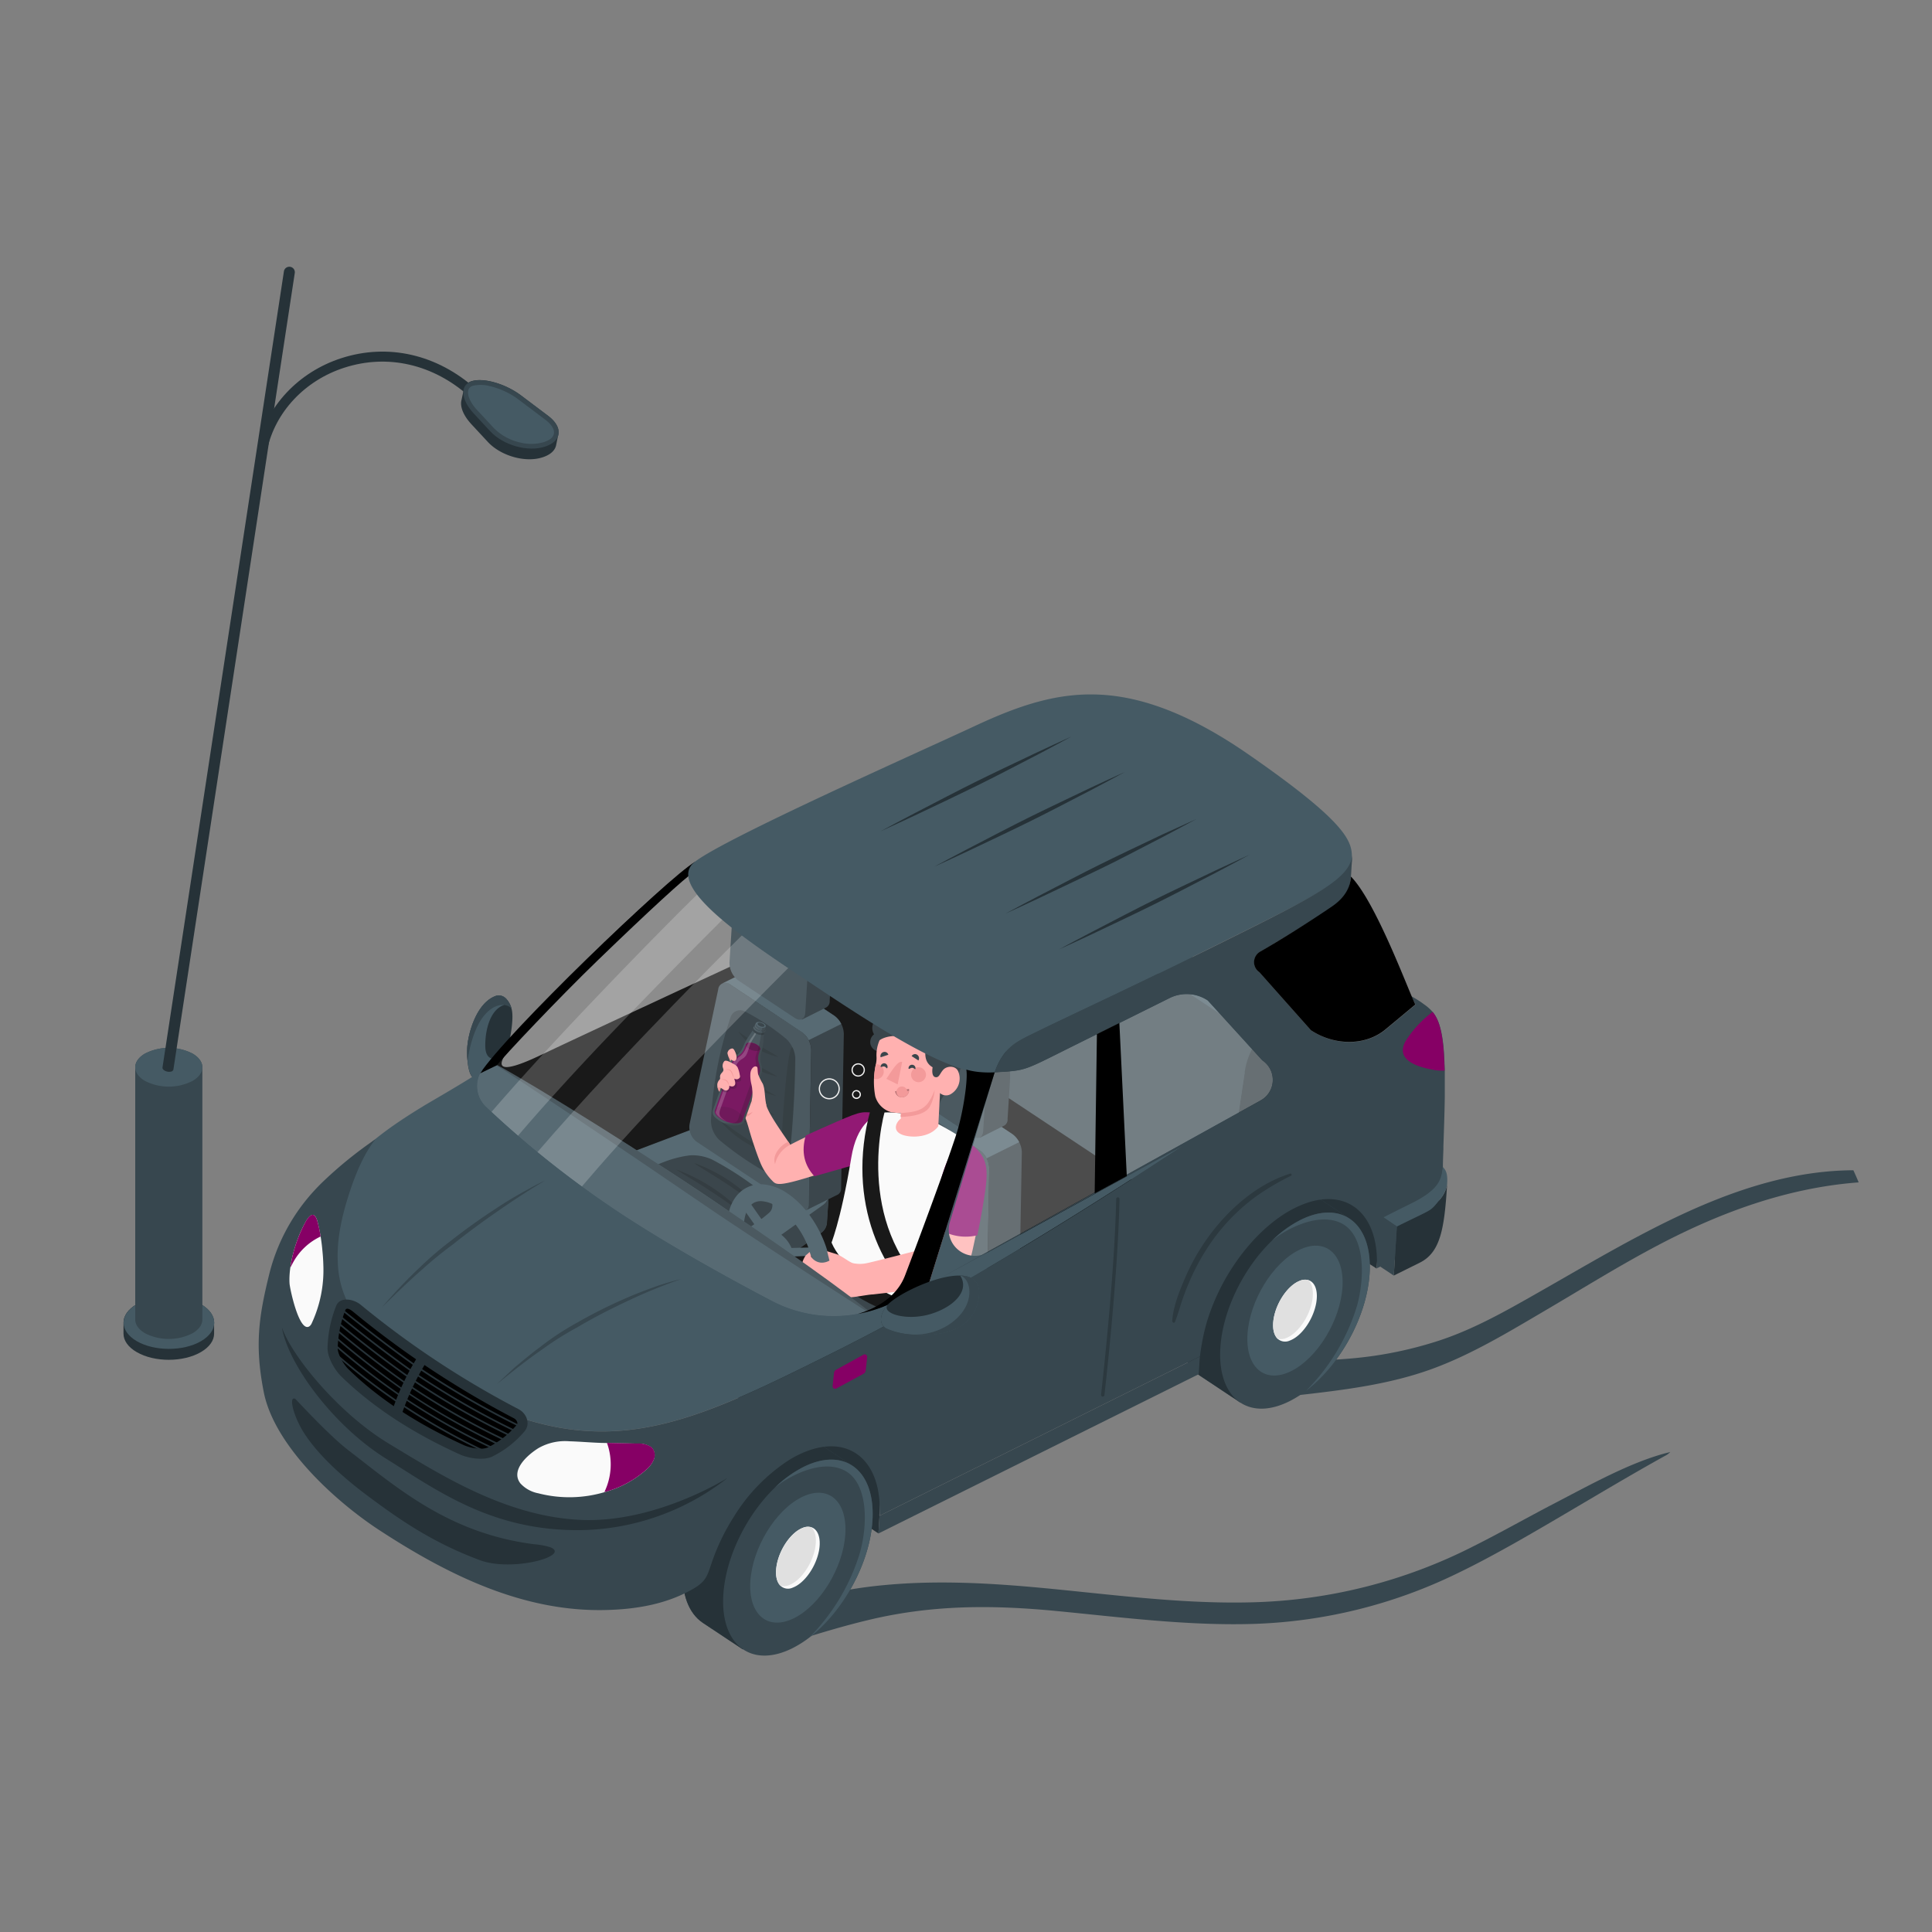 <svg xmlns="http://www.w3.org/2000/svg" viewBox="0 0 500 500"><rect x="0" y="0" width="500" height="500" fill="#808080" stroke="none"/><g id="freepik--Lines--inject-8"><g id="freepik--lines--inject-8"><path d="M431,376.1c-9.35,2.51-19.35,8.1-29.15,13.2-6.28,3.27-13.95,7.58-20.29,10.75a133.37,133.37,0,0,1-57.62,14.63c-19.17.5-38.23-2.32-57.28-4-12.63-1.1-25.37-1.66-38-.44a115.55,115.55,0,0,0-18.92,3.36c-5.21,1.39-9.81,1.47-14.48,4.8a19.3,19.3,0,0,0,6.39,6,4.83,4.83,0,0,0,1.65.67,5.53,5.53,0,0,0,2.4-.38c6.33-2,12.7-3.92,19.16-5.46,16.4-3.93,32-3.9,48.66-2.29,16.87,1.63,33.78,3.83,50.77,3.33a129.5,129.5,0,0,0,52.87-13.09c4.94-2.37,9.78-5,14.55-7.67,13.13-7.42,25.93-15.37,39.13-22.7a4.53,4.53,0,0,0,1.43-1.05C431.83,375.91,431.41,376,431,376.1Z" style="fill:#37474f"></path><path d="M316.26,355.33c1.71,1.22,3.51,2.32,5.31,3.41a21.44,21.44,0,0,0,4.1,2.1c3,1,6.29.69,9.45.33,12-1.36,24.2-2.75,35.62-6.94,10-3.67,19.35-9.3,28.51-14.69C408.7,334,418,328.19,427.7,323c16.81-9,34.5-15.59,53.32-17-.43-1.05-.89-2.1-1.37-3.14-19.67.09-38.24,7.87-55.36,16.92-8.77,4.63-17.31,9.68-25.93,14.58s-17.33,9.92-27,12.93a101.33,101.33,0,0,1-15.58,3.57c-13.6,2-27.35,1-41,1.4a1.18,1.18,0,0,0-.8.23c-.45.44.06,1.18.55,1.58S315.69,354.93,316.26,355.33Z" style="fill:#37474f"></path></g></g><g id="freepik--Streetlight--inject-8"><g id="freepik--street-light--inject-8"><path d="M52,337.53c-4.58-2.64-12-2.64-16.58,0-2.29,1.32-3.43,3.06-3.43,4.79s1.14,3.46,3.43,4.79c4.58,2.64,12,2.64,16.58,0,2.29-1.33,3.44-3.06,3.44-4.79S54.26,338.85,52,337.53Z" style="fill:#455a64"></path><path d="M55.41,342.32c0-1.73-1.15-3.47-3.44-4.79-4.58-2.64-12-2.64-16.58,0-2.29,1.32-3.43,3.06-3.43,4.79v2.83c0,1.73,1.14,3.46,3.43,4.78,4.58,2.65,12,2.65,16.58,0,2.29-1.32,3.44-3.05,3.44-4.78Z" style="fill:#263238"></path><path d="M52,337.53c-4.58-2.64-12-2.64-16.58,0-2.29,1.32-3.43,3.06-3.43,4.79s1.14,3.46,3.43,4.79c4.58,2.64,12,2.64,16.58,0,2.29-1.33,3.44-3.06,3.44-4.79S54.26,338.85,52,337.53Z" style="fill:#455a64"></path><path d="M35,276.21c0-1.29.85-2.57,2.54-3.55a13.56,13.56,0,0,1,12.28,0c1.7,1,2.55,2.26,2.55,3.55v65.3c0,1.28-.85,2.56-2.55,3.54a13.56,13.56,0,0,1-12.28,0c-1.69-1-2.54-2.26-2.54-3.54Z" style="fill:#37474f"></path><path d="M49.82,272.66a13.56,13.56,0,0,0-12.28,0c-1.69,1-2.54,2.26-2.54,3.55s.85,2.56,2.54,3.54a13.56,13.56,0,0,0,12.28,0c1.7-1,2.55-2.26,2.55-3.54S51.52,273.64,49.82,272.66Z" style="fill:#455a64"></path><path d="M76.27,70.76,44.87,276.82a.75.75,0,0,1-.53.49,2.25,2.25,0,0,1-2-.43.71.71,0,0,1-.28-.67L73.49,70.15a1.42,1.42,0,0,1,2.78.61Z" style="fill:#263238"></path><path d="M69.14,116.35l-2.52-.55c2.32-10.67,10.64-19.52,21.7-23.1,12.12-3.92,24.83-1,34.87,8l-1.71,1.92c-9.35-8.37-21.15-11.09-32.37-7.46C78.92,98.45,71.27,106.57,69.14,116.35Z" style="fill:#263238"></path><path d="M122,109.79l4.24,4.57c3.38,3.64,9.71,5.44,14.15,4,2.05-.65,3.23-1.77,3.52-3.08.1-.48.47-2.34.57-2.8.33-1.51-.52-3.26-2.64-4.85l-7.09-5.34c-4-3-9.66-4.62-12.72-3.64a2.81,2.81,0,0,0-2,2.12c-.11.48-.49,2.33-.6,2.78C119,105.22,119.9,107.52,122,109.79Z" style="fill:#263238"></path><path d="M122.05,98.67c-3.07,1-2.81,4.72.57,8.36l4.24,4.57c3.38,3.64,9.71,5.44,14.15,4s4.82-5,.85-8l-7.09-5.34C130.81,99.32,125.11,97.69,122.05,98.67Z" style="fill:#37474f"></path><path d="M121.19,101a1.68,1.68,0,0,1,1.22-1.17,9,9,0,0,1,4.27.08,20.14,20.14,0,0,1,7.36,3.37l7.08,5.34c1.61,1.21,2.42,2.51,2.23,3.58s-1.12,1.74-2.71,2.25a11.58,11.58,0,0,1-5.85.11,13.85,13.85,0,0,1-7-3.79l-4.24-4.57C121.77,104.32,120.86,102.28,121.19,101Z" style="fill:#455a64"></path></g></g><g id="freepik--Character--inject-8"><g id="freepik--Vehicle--inject-8"><path d="M138.67,264.2c-6.63,6.18-16.61,17.37,1.16,8.91S246.06,223.7,246.06,223.7l-3,48.34L153.94,320.4s-15-17.2-22.45-26.14a22.14,22.14,0,0,1-4.29-19.34Z"></path><path d="M131.77,269.46h0l-1,3.18c-2,3.23-6.2,7.2-7.59,6.76s-1.9-2.27-2.16-4.57v0a24,24,0,0,1-.12-3.31c.1-3.59,2.21-11.83,7.31-13.74a2.57,2.57,0,0,1,2.91.85,5.82,5.82,0,0,1,1.28,2.46C133.1,263.62,131.89,269.34,131.77,269.46Z" style="fill:#263238"></path><path d="M130.79,272.64c-2,3.23-6.2,7.2-7.59,6.76s-1.9-2.27-2.16-4.57v0a24,24,0,0,1-.12-3.31c.1-3.59,2.21-11.83,7.31-13.74a2.57,2.57,0,0,1,2.91.85l-.78,1.49c-3.56,1.27-4.83,6.57-4.77,10.66S128.67,274.62,130.79,272.64Z" style="fill:#455a64"></path><path d="M132.41,261.06c-1.17-1.41-4.28-1.67-7.12,1.77s-4.09,9.57-4.25,12a22.6,22.6,0,0,1-.13-3.32c.1-3.58,2.21-11.82,7.31-13.73C130.36,257,131.93,259.18,132.41,261.06Z" style="fill:#37474f"></path><path d="M332.24,263.44l-76.67-50.89h0a18.53,18.53,0,0,0-10.12,14.17l-3.7,24.48,76.67,50.89,11.77-5.85Z" style="fill:#37474f"></path><path d="M331.65,272.86,248.8,218.3a18.61,18.61,0,0,1,6.77-5.75l76.67,50.89Z" style="fill:#455a64"></path><path d="M330.19,296.24l2.05-32.8h0a18.53,18.53,0,0,0-10.13,14.16l-3.69,24.49Z" style="fill:#263238"></path><polygon points="322.12 277.6 318.43 302.09 298.89 311.8 238.64 271.82 245.45 226.72 322.12 277.6" style="fill:#37474f"></polygon><polygon points="240.8 270.75 156.64 312.58 216.88 352.56 301.05 310.73 240.8 270.75"></polygon><g id="freepik--codriver-seat--inject-8"><path d="M260.51,340l-9.65-.79-14.17-9.34a11.05,11.05,0,0,0-8.88-1l-18.32,6.92-12.2-1-.44,7.13h0a2.88,2.88,0,0,0,1.58,2.41l30.84,20.46a7.83,7.83,0,0,0,8.26-.14l20.88-14.89a3.56,3.56,0,0,0,1.63-2.64h0Z" style="fill:#37474f"></path><path d="M198.88,337.22l30.84,20.47a7.83,7.83,0,0,0,8.26-.14l20.87-14.89c2.26-1.61,2.21-4.15-.1-5.67l-21.62-14.24a11,11,0,0,0-8.88-1l-28.86,10.91C196.8,333.66,196.57,335.69,198.88,337.22Z" style="fill:#455a64"></path><path d="M260.51,340l-.44,7.12s0,0,0,0a3.53,3.53,0,0,1-1.64,2.65l-20.87,14.88a7.27,7.27,0,0,1-4,1.24l.45-7.13a7.24,7.24,0,0,0,4-1.24l20.88-14.89A3.59,3.59,0,0,0,260.51,340Z" style="fill:#263238"></path><path d="M263.73,338.1a1.8,1.8,0,0,1-.79,1.65L254.5,344h0a1.72,1.72,0,0,0,.81-1.65l.71-39.92a6.12,6.12,0,0,0-2.45-4.67l-18.51-12.28a2,2,0,0,0-2-.29h0l8.38-4.16h0a2.06,2.06,0,0,1,2.06.26L262,293.51a6.09,6.09,0,0,1,2.45,4.67Z" style="fill:#263238"></path><path d="M235.06,285.42l18.51,12.28a6.1,6.1,0,0,1,2.45,4.67l-.72,39.92c0,1.66-1.17,2.26-2.56,1.35L226.4,326.15a4.75,4.75,0,0,1-1.88-4.6l7.41-34.85A1.9,1.9,0,0,1,235.06,285.42Z" style="fill:#37474f"></path><path d="M263.76,295.58l-8.42,4.19a5.66,5.66,0,0,0-1.77-2.07l-18.51-12.28a2,2,0,0,0-2-.29h0l8.38-4.16h0a2.06,2.06,0,0,1,2.06.26L262,293.51A5.83,5.83,0,0,1,263.76,295.58Z" style="fill:#455a64"></path><path d="M260.76,289.58c.15-2.37.37-5.93.62-9.91.45-7.13-3.58-15.82-9-19.41-2.48-1.65-4.82-1.92-6.67-1.06v0l-6.42,3.22,2.42,5.43-.54,8.74a5.73,5.73,0,0,0,2.32,4.67l6,4,4.1,9.2,6.35-3.18h0A1.8,1.8,0,0,0,260.76,289.58Z" style="fill:#263238"></path><path d="M251.51,274.37l8.25-4.1c-1.6-4.18-4.25-7.94-7.37-10-2.48-1.65-4.82-1.92-6.67-1.06v0l-6.42,3.22,2.42,5.43-.1,1.72Z" style="fill:#455a64"></path><path d="M254.44,292.75c.15-2.37.37-5.93.62-9.91.45-7.13-3.58-15.82-9-19.41s-10.16-.72-10.6,6.41l-.62,9.9a5.73,5.73,0,0,0,2.32,4.67l14.58,9.68C253.13,295,254.34,294.41,254.44,292.75Z" style="fill:#37474f"></path><path d="M235.12,293.89a98.42,98.42,0,0,0-5.05,26.73,7,7,0,0,0,2.15,5A77,77,0,0,0,247,335.38a2,2,0,0,0,3-1.67,275.4,275.4,0,0,0,1.92-29.21,7.43,7.43,0,0,0-2.32-5,59.63,59.63,0,0,0-10.76-7.15A2.6,2.6,0,0,0,235.12,293.89Z" style="fill:#263238"></path><path d="M249.73,334.62a2.55,2.55,0,0,0,.26-.91,275.4,275.4,0,0,0,1.92-29.21,6.85,6.85,0,0,0-.68-2.7c-1-1.58-2.13,11.15-2.61,18.92s-.86,15.46.47,14.64l.15-.11A4.5,4.5,0,0,0,249.73,334.62Z" style="opacity:0.15"></path><g style="opacity:0.15"><path d="M231.89,320.08s.23.15.6.43.91.67,1.54,1.15c1.27.95,3,2.17,4.73,3.32s3.55,2.24,4.92,3c.68.39,1.25.75,1.66,1l.63.37-.71-.19c-.45-.15-1.09-.34-1.83-.64a24.48,24.48,0,0,1-2.5-1.12c-.44-.25-.91-.47-1.36-.75s-.91-.55-1.36-.84c-.89-.6-1.76-1.23-2.53-1.87a25.7,25.7,0,0,1-2-1.86c-.57-.56-1-1.09-1.31-1.44Z"></path><path d="M232.21,315.05s.22.15.59.43.91.67,1.55,1.15c1.27.94,3,2.17,4.72,3.32s3.55,2.24,4.92,3c.69.4,1.25.75,1.66,1l.63.38s-.26-.06-.71-.2-1.09-.33-1.83-.63a24.48,24.48,0,0,1-2.5-1.13c-.44-.24-.91-.46-1.36-.74l-1.36-.84a29.66,29.66,0,0,1-2.53-1.88,25.57,25.57,0,0,1-2-1.85c-.57-.57-1-1.09-1.3-1.44S232.21,315.05,232.21,315.05Z"></path><path d="M233.51,311s.21.14.55.4.85.61,1.43,1c1.18.87,2.75,2,4.39,3s3.32,2,4.6,2.68L246,319c.37.21.58.35.58.35s-.25-.05-.66-.17-1-.29-1.7-.54a25.11,25.11,0,0,1-2.34-1c-.41-.21-.85-.4-1.27-.65s-.86-.48-1.28-.74-.83-.54-1.23-.82-.77-.59-1.14-.87a21.78,21.78,0,0,1-1.87-1.72c-.51-.52-.91-1-1.18-1.33S233.51,311,233.51,311Z"></path><path d="M234.22,306.28s.2.13.54.38.82.59,1.38,1c1.14.83,2.66,1.9,4.25,2.86s3.23,1.85,4.47,2.54l1.49.86.56.34-.64-.16c-.39-.12-1-.27-1.65-.51s-1.45-.53-2.26-.9c-.41-.2-.83-.38-1.25-.61s-.83-.46-1.24-.7-.81-.52-1.2-.79-.75-.57-1.1-.84a18.88,18.88,0,0,1-1.8-1.66c-.51-.51-.88-1-1.15-1.3S234.22,306.28,234.22,306.28Z"></path><path d="M235.22,301.85l.51.35,1.3.95a47.38,47.38,0,0,0,4,2.65c1.5.88,3.08,1.67,4.25,2.31s1.93,1.13,1.93,1.13a21.53,21.53,0,0,1-2.16-.6,23.35,23.35,0,0,1-4.52-2c-.39-.23-.77-.47-1.14-.73s-.71-.52-1.05-.78a16.57,16.57,0,0,1-1.69-1.57A14.11,14.11,0,0,1,235.22,301.85Z"></path><path d="M237.15,297.64s.67.44,1.6,1.11,2.19,1.54,3.49,2.31,2.64,1.53,3.64,2.12,1.66,1,1.66,1a14.13,14.13,0,0,1-1.9-.5,20.12,20.12,0,0,1-3.92-1.78c-.33-.21-.67-.42-1-.65a10.85,10.85,0,0,1-.91-.69,14.18,14.18,0,0,1-1.46-1.4A11.84,11.84,0,0,1,237.15,297.64Z"></path></g><path d="M224.66,329.59c-5.1.59-10.25,2.85-15.43,6.26a2.22,2.22,0,0,0-.22,3.7,99,99,0,0,0,18.57,12.26A7.13,7.13,0,0,0,233,352a47.64,47.64,0,0,0,12-7.5,2.57,2.57,0,0,0-.12-4,81,81,0,0,0-14.56-9.8A12.07,12.07,0,0,0,224.66,329.59Z" style="fill:#263238"></path><g style="opacity:0.2"><path d="M211.81,337.87l.84.31c.53.21,1.29.49,2.18.9a47.1,47.1,0,0,1,6.28,3.43,43.89,43.89,0,0,1,5.66,4.39,32.11,32.11,0,0,1,2.28,2.32l-2.64-1.88c-1.58-1.12-3.69-2.59-5.85-4s-4.34-2.75-6-3.76l-2-1.24C212.08,338.06,211.81,337.87,211.81,337.87Z"></path><path d="M216.79,335.41s.31.1.84.3,1.29.5,2.18.9a46.15,46.15,0,0,1,6.28,3.44,43,43,0,0,1,5.66,4.38,32.11,32.11,0,0,1,2.28,2.32l-2.64-1.87c-1.58-1.13-3.69-2.6-5.85-4s-4.34-2.76-6-3.77l-2-1.23Z"></path><path d="M221.07,333.32s.31.1.84.3,1.29.5,2.18.9a46.75,46.75,0,0,1,6.28,3.44,43.89,43.89,0,0,1,5.66,4.38,32.11,32.11,0,0,1,2.28,2.32l-2.64-1.87c-1.58-1.13-3.69-2.59-5.85-4s-4.34-2.76-6-3.77c-.82-.51-1.51-.94-2-1.23Z"></path><path d="M225.69,331.67s.29.09.78.27,1.19.45,2,.82a42,42,0,0,1,5.77,3.14,39,39,0,0,1,5.19,4c1.3,1.24,2.07,2.15,2.07,2.15s-.25-.16-.67-.46l-1.77-1.24c-1.45-1-3.39-2.36-5.37-3.64s-4-2.54-5.49-3.48l-1.83-1.14Z"></path></g></g><g id="freepik--codriver-seat--inject-8"><path d="M214.46,309.38l-9.65-.79-14.17-9.34a11,11,0,0,0-8.88-1l-18.32,6.92-12.19-1-.45,7.13h0a2.85,2.85,0,0,0,1.58,2.41l30.84,20.46a7.83,7.83,0,0,0,8.26-.14l20.87-14.89a3.53,3.53,0,0,0,1.63-2.64h0Z" style="fill:#37474f"></path><path d="M152.83,306.59l30.84,20.47a7.83,7.83,0,0,0,8.26-.14L212.81,312c2.25-1.61,2.2-4.15-.11-5.67l-21.61-14.24a11.09,11.09,0,0,0-8.88-1l-28.86,10.92C150.76,303,150.53,305.06,152.83,306.59Z" style="fill:#455a64"></path><path d="M214.47,309.39l-.45,7.12h0a3.54,3.54,0,0,1-1.63,2.65l-20.87,14.88a7.3,7.3,0,0,1-4,1.24l.44-7.13a7.27,7.27,0,0,0,4-1.24L212.8,312A3.57,3.57,0,0,0,214.47,309.39Z" style="fill:#263238"></path><path d="M217.68,307.47a1.79,1.79,0,0,1-.78,1.65l-8.45,4.19h0a1.69,1.69,0,0,0,.8-1.64l.71-39.92a6.07,6.07,0,0,0-2.45-4.67L189,254.79a2.07,2.07,0,0,0-2-.29h0l8.37-4.16h0a2.08,2.08,0,0,1,2.07.26l18.49,12.28a6.06,6.06,0,0,1,2.45,4.67Z" style="fill:#263238"></path><path d="M189,254.79l18.5,12.28a6.07,6.07,0,0,1,2.45,4.67l-.71,39.92c0,1.66-1.18,2.26-2.56,1.34l-26.34-17.48a4.73,4.73,0,0,1-1.88-4.6l7.41-34.85A1.9,1.9,0,0,1,189,254.79Z" style="fill:#37474f"></path><path d="M217.71,265l-8.42,4.19a5.57,5.57,0,0,0-1.77-2.07L189,254.79a2.07,2.07,0,0,0-2-.29h0l8.37-4.16h0a2.08,2.08,0,0,1,2.07.26l18.49,12.28A5.65,5.65,0,0,1,217.71,265Z" style="fill:#455a64"></path><path d="M214.72,259c.15-2.37.37-5.93.62-9.91.44-7.13-3.58-15.82-9-19.41-2.49-1.65-4.83-1.92-6.68-1.06v0l-6.42,3.22,2.42,5.43-.55,8.74a5.79,5.79,0,0,0,2.32,4.67l6,4,4.09,9.2,6.35-3.18h0A1.82,1.82,0,0,0,214.72,259Z" style="fill:#263238"></path><path d="M205.46,243.74l8.26-4.1c-1.61-4.18-4.26-7.94-7.37-10-2.49-1.65-4.83-1.92-6.68-1.06v0l-6.42,3.22,2.42,5.43-.11,1.72Z" style="fill:#455a64"></path><path d="M208.4,262.12c.15-2.37.37-5.93.62-9.91.44-7.13-3.58-15.82-9-19.41s-10.16-.73-10.61,6.41l-.62,9.9a5.79,5.79,0,0,0,2.32,4.67l14.59,9.68C207.09,264.38,208.3,263.78,208.4,262.12Z" style="fill:#37474f"></path><path d="M189.07,263.26A98.42,98.42,0,0,0,184,290a6.93,6.93,0,0,0,2.14,5,77,77,0,0,0,14.75,9.76,2,2,0,0,0,3-1.67,275.33,275.33,0,0,0,1.91-29.21,7.42,7.42,0,0,0-2.31-5,60,60,0,0,0-10.76-7.15A2.61,2.61,0,0,0,189.07,263.26Z" style="fill:#263238"></path><path d="M203.68,304a2.64,2.64,0,0,0,.27-.9,275.33,275.33,0,0,0,1.91-29.21,6.83,6.83,0,0,0-.67-2.7c-1-1.58-2.14,11.14-2.62,18.92s-.86,15.46.47,14.64a.91.91,0,0,0,.16-.11A4.19,4.19,0,0,0,203.68,304Z" style="opacity:0.15"></path><g style="opacity:0.15"><path d="M185.85,289.45s.22.15.59.43.91.67,1.55,1.15c1.27,1,3,2.17,4.72,3.32s3.55,2.24,4.92,3c.69.39,1.25.74,1.66,1s.63.37.63.37l-.71-.19c-.44-.15-1.08-.34-1.83-.64a26.6,26.6,0,0,1-2.5-1.12c-.44-.25-.91-.47-1.36-.75l-1.36-.84c-.88-.6-1.75-1.23-2.53-1.88a25.57,25.57,0,0,1-2-1.85c-.57-.56-1-1.09-1.3-1.44S185.85,289.45,185.85,289.45Z"></path><path d="M186.16,284.42s.23.15.6.43.91.67,1.54,1.15c1.27.94,3,2.17,4.73,3.32s3.54,2.24,4.92,3c.68.4,1.25.75,1.66,1l.63.38s-.26-.06-.71-.2-1.09-.33-1.84-.63a24.48,24.48,0,0,1-2.5-1.13c-.44-.24-.9-.46-1.35-.74s-.91-.56-1.36-.84c-.89-.61-1.76-1.23-2.53-1.88a23.92,23.92,0,0,1-2-1.85c-.57-.57-1-1.09-1.31-1.44Z"></path><path d="M187.46,280.32l.56.4c.33.26.84.61,1.43,1,1.17.87,2.75,2,4.38,3s3.33,2,4.6,2.68l1.54.89c.37.21.58.35.58.35s-.24-.05-.66-.17-1-.29-1.7-.54a23.94,23.94,0,0,1-2.33-1c-.42-.21-.86-.4-1.28-.65s-.85-.48-1.28-.74-.83-.54-1.22-.82-.78-.59-1.14-.87a20.38,20.38,0,0,1-1.87-1.72c-.52-.52-.91-1-1.19-1.33Z"></path><path d="M188.18,275.65s.2.13.53.38.82.59,1.39,1c1.14.83,2.66,1.9,4.24,2.86s3.24,1.85,4.47,2.54l1.49.86c.36.2.57.34.57.34l-.64-.16c-.4-.12-1-.27-1.65-.51s-1.45-.53-2.27-.9c-.4-.2-.83-.38-1.24-.61s-.83-.46-1.25-.7-.81-.52-1.19-.79-.75-.57-1.11-.84a20.18,20.18,0,0,1-1.8-1.66c-.5-.51-.88-1-1.14-1.3S188.18,275.65,188.18,275.65Z"></path><path d="M189.17,271.22l.51.35,1.31.95a45.81,45.81,0,0,0,4,2.65c1.5.88,3.08,1.67,4.25,2.31s1.93,1.13,1.93,1.13-.89-.19-2.16-.6a23.15,23.15,0,0,1-4.53-2c-.38-.23-.77-.47-1.14-.73s-.71-.52-1-.78a18,18,0,0,1-1.7-1.57A15.37,15.37,0,0,1,189.17,271.22Z"></path><path d="M191.11,267s.66.44,1.6,1.11,2.18,1.54,3.48,2.31,2.64,1.53,3.64,2.12,1.66,1,1.66,1a13.82,13.82,0,0,1-1.89-.5,19.6,19.6,0,0,1-3.92-1.78c-.34-.21-.67-.42-1-.65s-.62-.46-.9-.69a12.39,12.39,0,0,1-1.46-1.4A11.84,11.84,0,0,1,191.11,267Z"></path></g><path d="M178.62,299c-5.1.59-10.25,2.85-15.44,6.26a2.22,2.22,0,0,0-.22,3.7,99.08,99.08,0,0,0,18.58,12.26,7.18,7.18,0,0,0,5.46.19,47.64,47.64,0,0,0,12-7.5,2.57,2.57,0,0,0-.12-4,81.38,81.38,0,0,0-14.56-9.8A12.1,12.1,0,0,0,178.62,299Z" style="fill:#263238"></path><g style="opacity:0.2"><path d="M165.77,307.24l.84.31c.52.21,1.29.49,2.18.9a47.73,47.73,0,0,1,6.28,3.43,43.89,43.89,0,0,1,5.66,4.39,32.11,32.11,0,0,1,2.28,2.32l-2.65-1.88c-1.57-1.12-3.69-2.59-5.84-4s-4.35-2.75-6-3.76l-2-1.24C166,307.43,165.77,307.24,165.77,307.24Z"></path><path d="M170.75,304.78s.31.1.84.3,1.29.5,2.18.9a46.75,46.75,0,0,1,6.28,3.44,43,43,0,0,1,5.66,4.38,32.11,32.11,0,0,1,2.28,2.32l-2.65-1.87c-1.57-1.13-3.69-2.6-5.84-4s-4.35-2.76-6-3.77l-2-1.23Z"></path><path d="M175,302.69l.85.3c.52.21,1.29.5,2.18.9a46.09,46.09,0,0,1,6.27,3.44,41.73,41.73,0,0,1,5.66,4.38,32.11,32.11,0,0,1,2.28,2.32l-2.64-1.87c-1.57-1.13-3.69-2.59-5.84-4s-4.35-2.76-6-3.77l-2-1.23Z"></path><path d="M179.65,301l.77.27c.49.19,1.2.45,2,.82a42.34,42.34,0,0,1,5.77,3.13,38.54,38.54,0,0,1,5.19,4c1.31,1.24,2.08,2.15,2.08,2.15l-.68-.46L193,309.75c-1.45-1-3.4-2.36-5.37-3.65s-4-2.53-5.5-3.47l-1.82-1.14Z"></path></g></g><g id="freepik--character--inject-8"><g id="freepik--Bottom--inject-8"><path d="M215.36,322.56c-4.48,2.36-8,4.39-13.82,7.8-6.33,3.7-11.56,6.8-13.67,10.27-1.87,3.1-2.06,7.41-.36,12.78s11.41,24,11.41,24l7.6-6.41s-1.29-11.78-2.43-15.09a8.81,8.81,0,0,0-1.85-3.45l20-6.23,5.16-10.16C226.74,330.28,220.87,324.48,215.36,322.56Z" style="fill:#263238"></path><path d="M247.72,330.05a80.45,80.45,0,0,1-1.32,11.43c-.94,4.12-2.25,7.9-9.14,12.27-6.61,4.19-23.27,10.19-24.09,11.51a27.11,27.11,0,0,1-3.69,11.11c-3.35,5.69-7.24,12.33-7.24,12.33-3.87.4-8.67-1.09-10.63-3.16,0,0,2.34-9.29,4.08-15.46,3-10.57,3.49-15.74,5.92-18.15s15.56-11.86,15.56-11.86-2-1.38-2.89-8.66a39.45,39.45,0,0,1,.57-9S235.8,332,247.72,330.05Z" style="fill:#263238"></path></g><g id="freepik--Top--inject-8"><g id="freepik--Arn--inject-8"><path d="M204.52,296.26c-1.34-2.1-5.41-7.58-6.18-10.15s-1.16-3.24-1.65-4.7a4.19,4.19,0,0,0-1.52-2.5,13,13,0,0,1-1.6-1.87,9.2,9.2,0,0,1-.94-2.27c-.7-.44-1.24,1-1.07,2.06a5,5,0,0,1-.19,3.31c-.6,1.4-2.1,5.06-2.1,5.06s1.49,1.43,2.25,2.05,1.41,1.72,2.3,4.9,2.23,7,2.86,8.51a14.57,14.57,0,0,0,3.55,5.28c.77.61,1.73.92,8.14-1,4.13-1.23,12.84-4.08,12.84-4.08,3.51-2.62,7.82-10.2,6.88-12.32-6.54-.71-8.39,1.12-11.48,2.47-1.19.52-3.09,1.1-5.23,2C208,294.41,204.52,296.26,204.52,296.26Z" style="fill:#ffa8a7"></path><path d="M204.52,296.26a7.41,7.41,0,0,0-3.93,5c-.86-2.37,1.5-5,3.43-5.77Z" style="fill:#f28f8f"></path><path d="M227,288c-4-.16-3.51-.75-10.48,2.3s-8,3.6-8,3.6c-1.23,4.26-.33,7.71,2.25,10.52l15.23-4.34Z" style="fill:#860065"></path><path d="M193.08,283.66a3.58,3.58,0,0,1,1.69,2.21,3.29,3.29,0,0,0-1.47-2.59Z" style="fill:#f28f8f"></path><path d="M194.79,287.72a4.3,4.3,0,0,1-1.17.53,1.59,1.59,0,0,1-1.64-.54,4.47,4.47,0,0,1,.6,1h0a.86.86,0,0,0,.9.16C194.14,288.66,194.79,287.72,194.79,287.72Z" style="fill:#f28f8f"></path><path d="M191.86,287.57l0,0h0Z" style="fill:#ffa8a7"></path><path d="M188.37,272.2c-.18.64.08,1.16.48,2.1a2.77,2.77,0,0,1-.13,2.27,29,29,0,0,1-2.15,3.88,5.67,5.67,0,0,1-.86.81,2,2,0,0,0,.42,1.22c.46.6,1.29,1.46,1.29,1.46s2.56-3.65,2.84-6.08S190,274.23,188.37,272.2Z" style="fill:#f28f8f"></path><g id="freepik--Beer--inject-8"><g id="freepik--Beers--inject-8"><g id="freepik--beer-bottle--inject-8"><path d="M184.49,287.39c0-.08,4.24-11.89,4.54-12.72s1.61-1.63,2.11-2a6.51,6.51,0,0,0,1.49-2.51c.72-1.57,1.86-2.79,2.39-3.92a.46.46,0,0,1,0-.48c.15-.24.49-.24.51-.31a1.93,1.93,0,0,1,1.3.11,1.91,1.91,0,0,1,1.07.74c0,.07.24.27.2.56a.3.3,0,0,1,0,.1.47.47,0,0,1-.28.27c-.3,1.21-.19,2.88-.63,4.55a6.38,6.38,0,0,0-.43,2.88c.15.61.66,2.06.37,2.9s-4.54,12.73-4.54,12.73h0c-.18.5-.75.86-1.68,1a7.83,7.83,0,0,1-5.71-2A1.83,1.83,0,0,1,184.49,287.39Z" style="fill:#37474f"></path><path d="M195.51,266.18c-.22-.23-.3-.45-.23-.62h0c.12-.05.24-.07.25-.11a1.93,1.93,0,0,1,1.3.11,1.91,1.91,0,0,1,1.07.74s.07.12.13.24h0c-.06.18-.26.3-.58.33A2.66,2.66,0,0,1,195.51,266.18Z" style="fill:#263238"></path><path d="M194.78,266.68a4.92,4.92,0,0,0,.24-.45,1,1,0,0,0,.22.3,3,3,0,0,0,2.2.79,1.1,1.1,0,0,0,.36-.1c0,.16-.07.33-.1.5l0,0a1.15,1.15,0,0,1-.43.13,3,3,0,0,1-2.2-.79A1.09,1.09,0,0,1,194.78,266.68Z" style="fill:#263238"></path><path d="M195.34,265.37a1.35,1.35,0,0,1,.52-.8h0l.05,0,.13,0h0a.57.57,0,0,1,.15,0,2.49,2.49,0,0,1,1.78.63.94.94,0,0,1,.09.12h0l.07.11,0,.06h0a1.41,1.41,0,0,1-.11,1c-.06.17-.25.29-.57.33a2.62,2.62,0,0,1-1.94-.7A.61.61,0,0,1,195.34,265.37Z" style="fill:#37474f"></path><path d="M197.69,266c.57-.07.71-.45.31-.87a2.49,2.49,0,0,0-1.78-.63c-.58.06-.72.45-.31.86A2.42,2.42,0,0,0,197.69,266Z" style="fill:#455a64"></path><path d="M197.48,265.74c.41,0,.51-.32.22-.61a1.75,1.75,0,0,0-1.27-.46c-.41.05-.51.33-.22.62A1.7,1.7,0,0,0,197.48,265.74Z" style="fill:#263238"></path><path d="M189.49,274.83l-4.5,12.6c-.13.38.07.88.58,1.39a6.45,6.45,0,0,0,2.44,1.46,6.53,6.53,0,0,0,2.82.42c.72-.08,1.19-.34,1.33-.72l4.49-12.6a4.62,4.62,0,0,0-.28-2.29c0-.15-.08-.29-.1-.39a4.2,4.2,0,0,1,.23-2.33l.21-.74v0a.83.83,0,0,0,0-.15,1,1,0,0,0-.34-.69,3.53,3.53,0,0,0-2.56-.91,1,1,0,0,0-.7.33l-.05.12,0,0c-.1.22-.21.46-.31.7a4.15,4.15,0,0,1-1.29,1.95,3.66,3.66,0,0,1-.33.23C190.61,273.61,189.69,274.25,189.49,274.83Z" style="fill:#860065"></path><path d="M189.49,274.83l-4.5,12.6c-.13.38.07.88.58,1.39a6.45,6.45,0,0,0,2.44,1.46,6.53,6.53,0,0,0,2.82.42c.72-.08,1.19-.34,1.33-.72l4.49-12.6a4.62,4.62,0,0,0-.28-2.29c0-.15-.08-.29-.1-.39a4.2,4.2,0,0,1,.23-2.33l.21-.74v0a.83.83,0,0,0,0-.15,1,1,0,0,0-.34-.69,3.53,3.53,0,0,0-2.56-.91,1,1,0,0,0-.7.33l-.05.12,0,0c-.1.22-.21.46-.31.7a4.15,4.15,0,0,1-1.29,1.95,3.66,3.66,0,0,1-.33.23C190.61,273.61,189.69,274.25,189.49,274.83Z" style="opacity:0.2"></path><path d="M190.68,290.6c1.61-.18,2-1.25.86-2.4a6.76,6.76,0,0,0-4.94-1.76c-1.6.17-2,1.25-.86,2.4A6.76,6.76,0,0,0,190.68,290.6Z" style="opacity:0.1"></path><path d="M193.1,270.3a.84.84,0,0,0,.31.8A3.55,3.55,0,0,0,196,272c.4-.05.66-.2.74-.41a.83.83,0,0,0,0-.15,1,1,0,0,0-.34-.69,3.53,3.53,0,0,0-2.56-.91,1,1,0,0,0-.7.33A.61.61,0,0,0,193.1,270.3Z" style="fill:#860065"></path><path d="M193.1,270.3a.84.84,0,0,0,.31.8A3.55,3.55,0,0,0,196,272c.4-.05.66-.2.74-.41a.83.83,0,0,0,0-.15,1,1,0,0,0-.34-.69,3.53,3.53,0,0,0-2.56-.91,1,1,0,0,0-.7.33A.61.61,0,0,0,193.1,270.3Z" style="opacity:0.4"></path><path d="M187.15,290.52a6.74,6.74,0,0,0,1.17.17,4.39,4.39,0,0,0,1.81-.2,1.38,1.38,0,0,0,.86-.78L195.53,277a6.9,6.9,0,0,0,0-2.77c-.13-1,.45-1.86.75-3,.38-1.47.55-2.76.8-3.87a.28.28,0,0,0,.1-.44.71.71,0,0,0-.24-.23.49.49,0,0,0,.26-.72c1.05,0,1.27-.68.2-1.25a2.27,2.27,0,0,1,.64.41.94.94,0,0,1,.09.12h0l.07.11,0,.06h0a1.41,1.41,0,0,1-.11,1,.26.26,0,0,1-.08.13.54.54,0,0,1,.09.36.3.3,0,0,1,0,.1.47.47,0,0,1-.28.27c-.3,1.21-.19,2.88-.63,4.55a6.38,6.38,0,0,0-.43,2.88c.15.61.66,2.06.37,2.9s-4.54,12.73-4.54,12.73h0c-.18.5-.75.86-1.68,1A7.52,7.52,0,0,1,187.15,290.52Z" style="opacity:0.2"></path><path d="M195.11,265.72c.06-.05,0,.34.34.66a3.37,3.37,0,0,0,1.51.86,3.65,3.65,0,0,1-1.51-.66C194.93,266.1,195,265.83,195.11,265.72Z" style="fill:#fafafa;opacity:0.1"></path><path d="M196,264.53a.88.88,0,0,0-.46.47,1.14,1.14,0,0,0-.18.57c0,.15.33.62,1.18.94-.54-.41-.91-.72-1-1A1.05,1.05,0,0,1,196,264.53Z" style="fill:#fafafa;opacity:0.1"></path><path d="M189.79,274.94l-4.54,12.73c-.1.28.09.68.51,1.11a6.17,6.17,0,0,0,2.3,1.37c-2.45-1.17-1.94-2.24-1.53-3.4l3.61-10.13c.86-2.4,1.8-2.27,2.62-3.09s1-2.59,1.74-4c.51-.93.89-1.43,1.19-2l-.36-.21c-.19.3-.4.62-.62.94a14.44,14.44,0,0,0-1.33,2.2c-.09.18-.16.35-.24.52a5.2,5.2,0,0,1-1.44,2.22l-.34.24C190.88,273.79,190,274.43,189.79,274.94Z" style="fill:#fafafa;opacity:0.2"></path></g></g></g><path d="M188.87,275.09l.29.15,0,0a5,5,0,0,1,1.23.84c.14.14.24.31.38.46a1.88,1.88,0,0,1,.39.5,8.25,8.25,0,0,1,.47,1.61c.09.35.35.86,0,1.13a2.33,2.33,0,0,1-1,.23c0,.28.12.53.11.81a1.22,1.22,0,0,1-.2.66,1.14,1.14,0,0,1-1.5.13,1.28,1.28,0,0,1-.71,1,1.22,1.22,0,0,1-.94,0,4.19,4.19,0,0,1-1-.57C187.37,279.33,188.46,276.25,188.87,275.09Z" style="opacity:0.2"></path><path d="M189.71,273.75a12.74,12.74,0,0,1,1.16-.9c.13.72.15,1.54-.64,1.65a.48.48,0,0,1-.37-.09A3.31,3.31,0,0,0,189.71,273.75Z" style="opacity:0.2"></path><path d="M188.45,272c-.31.67,0,1,.28,1.58s1.1,1.22,1.54.92.47-1.05.14-1.92-.61-1.23-.91-1.24A1.4,1.4,0,0,0,188.45,272Z" style="fill:#ffa8a7"></path><path d="M190.24,280.62a.76.76,0,0,1-.78.55,1.24,1.24,0,0,1-.71-.2c0,.47-.07,1-.55,1.18-.88.41-1.63-1.16-2.47-.62a4.1,4.1,0,0,1-.1-.69,1.91,1.91,0,0,1,.05-.48,2.32,2.32,0,0,1,.13-.37l.08-.16a3.65,3.65,0,0,1,.39-.49c.13-.17.08-.37.07-.57a1.3,1.3,0,0,1,.15-.72c.23-.43.75-.7.72-1.23a4.72,4.72,0,0,0-.19-.67,1.89,1.89,0,0,1,.41-1.5c.3-.33,1.08,0,1.42.17a7.06,7.06,0,0,1,1,.54,2.36,2.36,0,0,1,1,.81,7.67,7.67,0,0,1,.59,2c.08.3.14.58-.08.81a1,1,0,0,1-.75.34,1.46,1.46,0,0,1-.58-.18C190.15,279.72,190.39,280.12,190.24,280.62Z" style="fill:#ffa8a7"></path><path d="M190,279.1c-.16-.27-.29-.56-.42-.84a7.87,7.87,0,0,0-.39-.83,1,1,0,0,0-.64-.54,2.45,2.45,0,0,0-.9-.05,1.76,1.76,0,0,1,.94-.09.94.94,0,0,1,.46.2,1.66,1.66,0,0,1,.32.38,5,5,0,0,1,.36.87Z" style="fill:#f28f8f"></path><path d="M188.75,281c-.13-.21-.24-.44-.36-.65a1.68,1.68,0,0,0-.42-.56,1.5,1.5,0,0,0-.62-.3l-.71-.2a3.16,3.16,0,0,1,.75.05,1.38,1.38,0,0,1,.72.3,1.48,1.48,0,0,1,.25.3,1.8,1.8,0,0,1,.17.34A6.59,6.59,0,0,1,188.75,281Z" style="fill:#f28f8f"></path><path d="M195.94,276.14c.17.14.08.91.26,1.89a17.17,17.17,0,0,0,1.22,2.47c.64,1.62.4,3.07.92,5.61l-3.8-1.34a8,8,0,0,0,.12-2.9c0-.52-.22-1.27-.28-1.64a8.91,8.91,0,0,1-.18-2.43C194.32,276.46,195.31,275.62,195.94,276.14Z" style="fill:#ffa8a7"></path></g><g id="freepik--Chest--inject-8"><path d="M236.51,288.57c3.75.52,9.36,3.94,13.41,6.51,2.69,2.4,2.14,10.18,1.24,16.07-1.48,9.84-1.64,12-3.06,21.1-.81,5.48-1,6.93-1,6.93-11.51,1.12-27.35-3.93-32.21-16.81,0,0,2.61-5.82,5.43-22.81,1.44-8.66,5.49-10.56,7.46-11.53C230.14,287.61,233.64,288.18,236.51,288.57Z" style="fill:#fafafa"></path></g><g id="freepik--Head--inject-8"><path d="M243.05,286.13c.52-2.43,3.06-4.87,4.25-6.95a10.36,10.36,0,0,0,1.82-5.5c0-1.15-.68-2.73-1.51-3.09a5.31,5.31,0,0,0-3.61-6.8,17.33,17.33,0,0,1-2.31-.76c-.9-.42-1.08-1.17-1.79-1.83-1.15-1.08-3.44-1.31-4.22.34a4.54,4.54,0,0,0-2.87-1,3.06,3.06,0,0,0-1.91.58,1.85,1.85,0,0,0-.72,1.79,3.69,3.69,0,0,0-3.66,1.06,3.18,3.18,0,0,0-.32,3.71,2.55,2.55,0,0,0-.91,2.63,2.52,2.52,0,0,0,2.12,1.8c-.25,0,.18,1.6.26,1.73a3.5,3.5,0,0,0,1.36,1.34,24.65,24.65,0,0,0,5.67,1.8l2.28.58c.13,0,.83.1.9.23Z" style="fill:#263238"></path><path d="M246.15,283.1a2.38,2.38,0,0,1-2.88-.21l-.44,8.59c-2.14,2.9-6.63,3-8.94,2.32-3-.9-2.2-3.18-.74-4.33v-1.41a19.05,19.05,0,0,1-2.56-.24,6,6,0,0,1-4.07-4.08,20.64,20.64,0,0,1,.13-8.23,7.08,7.08,0,0,0,.19-2,9.64,9.64,0,0,1,.79-4.29c2.18-1.6,7.72-1.76,12.14,1.21-.64,2.68-.33,4.66,1.59,5.78-.12.72-.29,2.56.91,2.58.86,0,1-1.07,1.9-2s3-1.08,3.75.36A4.67,4.67,0,0,1,246.15,283.1Z" style="fill:#ffa8a7"></path><path d="M239.64,278.27a1.93,1.93,0,1,1-1.81-2.06A1.95,1.95,0,0,1,239.64,278.27Z" style="fill:#f28f8f"></path><path d="M228.71,277.47a1.92,1.92,0,0,0-1.81-2.05.87.87,0,0,0-.23,0s0,.06,0,.08a22,22,0,0,0-.46,3.68,1.86,1.86,0,0,0,.47.09A1.92,1.92,0,0,0,228.71,277.47Z" style="fill:#f28f8f"></path><path d="M233.15,288.06c3-.22,5.37-.45,7-2.58a13.08,13.08,0,0,0,1.74-3.41,11.37,11.37,0,0,1-1.25,4.34c-.83,1.37-2.79,2.46-7.57,2.66Z" style="fill:#f28f8f"></path><path d="M235.13,276.43c0,.51.44-.09.94-.08s.84.64.86.13a.9.9,0,1,0-1.8-.05Z" style="fill:#263238"></path><path d="M227.92,275.91c-.11.5.45,0,.93.1s.71.8.82.29a.9.9,0,0,0-.66-1.1A.92.92,0,0,0,227.92,275.91Z" style="fill:#263238"></path><path d="M235.93,273.32l1.76,1.13a1.1,1.1,0,0,0-.33-1.48A1,1,0,0,0,235.93,273.32Z" style="fill:#263238"></path><path d="M227.9,273.63l2-.66a1,1,0,0,0-1.29-.69A1.1,1.1,0,0,0,227.9,273.63Z" style="fill:#263238"></path><path d="M229.4,279.2l2.91,1.44,1.17-5.79C232.39,274.41,230.86,277,229.4,279.2Z" style="fill:#f28f8f"></path><path d="M235.25,281.81l-3.61.61a1.79,1.79,0,0,0,2.07,1.55A1.92,1.92,0,0,0,235.25,281.81Z" style="fill:#b16668"></path><path d="M234.79,282.37a2.13,2.13,0,0,1,.44,0,1.88,1.88,0,0,1-1.52,1.58,1.4,1.4,0,1,1,1.08-1.6Z" style="fill:#f28f8f"></path></g></g><path d="M256.12,346.42c1-2.81,1.74-2.61-.82-4.11-3.42-2-7-4-7.61-3.22a22.57,22.57,0,0,0-2.39,5.64c-.36,1.47,4.89,3,7.15,3.54C255.67,349.06,255.52,348.14,256.12,346.42Z" style="fill:#860065"></path><path d="M229,287.5c-2.45,9.12-6.17,38.22,20,52.7l-2.2,4.61s-16.61-3.75-25.33-9.56-9.08-12.18-9.08-12.18l2.55-2.27s2.64,11.15,26,18.42C228.49,331,218.8,311,225.23,287.44Z"></path><g id="freepik--arm-with-steering-wheel--inject-8"><path d="M192.53,317l0-.2a9.84,9.84,0,0,1,.58-2.95,5.1,5.1,0,0,1,1.24-2,3.48,3.48,0,0,1,.88-.63,3.9,3.9,0,0,1,2-.35,8.42,8.42,0,0,1,4.09,1.56,22.86,22.86,0,0,1,7.86,10.38c.3.72.54,1.43.77,2.14a22,22,0,0,1,.82,4.11l4.37,2.88v-.14c.51-8.29-4.5-18.4-11.43-23a12.8,12.8,0,0,0-6.22-2.29,8.07,8.07,0,0,0-4.18.82c-2.5,1.24-4.17,3.69-4.83,7Z" style="fill:#455a64"></path><path d="M197.89,320.58l6.89,4.55.82.55a5.39,5.39,0,0,0-.08-.56,9.2,9.2,0,0,0-.69-2.16,8.45,8.45,0,0,0-2.86-3.57,3,3,0,0,0-2.69-.54A2.34,2.34,0,0,0,197.89,320.58Z" style="fill:#455a64"></path><path d="M191.44,311.49l1.69,2.4,4.69,6.64.05.09a0,0,0,0,1,0,0l6.89,4.55h.74L210,325l2-.05,0-2.17-2.69.08-4.35.11-2.6.07-2.95-4.18-4.91-7-1.17-1.65Z" style="fill:#455a64"></path></g><path d="M225.89,335c-1.17,0-4.92.82-6.35.75-5-3.49-12-8.57-12-8.57a6.28,6.28,0,0,1,1-2.3c.54-.43,1-.87,1-.87l.43,1.32a3.41,3.41,0,0,0,2.59,1.45,4.09,4.09,0,0,0,2.1-.54l-.6-2.42,2.31.71c1.38.41,3.43,2.14,4.4,2.38a8.59,8.59,0,0,0,3.77-.05c3.09-.68,15.84-4,15.84-4s2.43-13.64,3.07-16.41,2.41-8.6,6.51-11c3.13,2.28,4.91,4.39,4.73,9.93s-2.27,14.85-2.92,17.82-1.86,7.11-2.59,8.27-4.65,1.61-9.09,2S225.89,335,225.89,335Z" style="fill:#ffa8a7"></path><path d="M252.94,319.69c.58-2.82,1.17-6,1.68-9.17,1.31-8.16,1.38-11.33-4.7-15.44-5.6,2-7.19,14.17-7.19,14.17l-1.38,7.53A12.88,12.88,0,0,0,252.94,319.69Z" style="fill:#860065"></path><path d="M222,278.63a1.73,1.73,0,1,1,1.83-1.62A1.74,1.74,0,0,1,222,278.63Zm.2-3.13a1.41,1.41,0,1,0,1.31,1.49A1.41,1.41,0,0,0,222.22,275.5Z" style="fill:#f0f0f0"></path><path d="M214.45,284.5a2.72,2.72,0,1,1,2.88-2.55A2.72,2.72,0,0,1,214.45,284.5Zm.31-5.11a2.4,2.4,0,1,0,2.25,2.54A2.39,2.39,0,0,0,214.76,279.39Z" style="fill:#f0f0f0"></path><path d="M221.58,284.41a1.15,1.15,0,1,1,1.22-1.08A1.16,1.16,0,0,1,221.58,284.41Zm.12-2a.83.83,0,1,0,.78.87A.83.83,0,0,0,221.7,282.44Z" style="fill:#f0f0f0"></path></g><path d="M181.77,308.8c-24.31-16.29-54.51-33.87-54.57-33.88L124.91,277a14.94,14.94,0,0,0-2.1,2.42c.52,5.62,3.06,10.79,4.89,14.38a81.25,81.25,0,0,0,18.84,24.07c11.73,10,22.15,15.08,36.64,22.09,17.47,8.45,40.32,5.58,44.24,1.47C227.42,341.43,201.1,321.76,181.77,308.8Z" style="fill:#455a64"></path><path d="M227.42,341.43c-1-.71-32.38-20.75-47.65-31.28-14.54-10-49-33.16-52.57-35.23,3.14,1.21,30.26,17.59,54.57,33.88C201.1,321.76,219.12,334.4,227.42,341.43Z" style="fill:#37474f"></path><path d="M125.73,286.43a257.4,257.4,0,0,0,34.12,27.13c12.73,8.44,28.37,17.07,39.83,23.11a34.54,34.54,0,0,0,31.42.36l9.2-4.58,17.12-55a25.32,25.32,0,0,1-4.08-.06c-10.08-.93-28.78-13.33-44.14-23.53s-37.36-24.81-29.29-31l-2.32,1.83C153.82,243.58,126,276.24,124.91,277l-.66.74A7.41,7.41,0,0,0,125.73,286.43Z" style="fill:#fff;opacity:0.1"></path><path d="M160.46,265.05c13-13.53,21.89-22.43,26.55-27.07a43.86,43.86,0,0,1-6.51-6.56c-4.46,4.37-13.48,13.37-27.17,27.73-12.6,13.21-21.32,23.05-26.15,28.64,1.86,1.73,4.16,3.82,6.87,6.15C138.83,288.34,147.67,278.31,160.46,265.05Z" style="fill:#fff;opacity:0.2"></path><path d="M177.75,277.29c12.82-13.28,21.59-22.11,26.31-26.82-4-2.7-8.19-5.58-12-8.45-4.74,4.66-13.44,13.4-26.21,26.78-13.18,13.82-22.1,23.94-26.78,29.38,3.41,2.8,7.27,5.81,11.5,8.91C155.15,301.69,164.25,291.29,177.75,277.29Z" style="fill:#fff;opacity:0.2"></path><path d="M179.91,223c-7.25,4.33-49.06,44.6-55.66,54.79l4.39-2.12c1.68-2.29,16-17.43,26.08-27.16,13.25-12.81,22.58-21.37,24.79-22.77Z"></path><path d="M326.23,284.8l-85.92,47.64,17.11-54.95c8.44-.5,7.12-.24,20.81-7.05l24.47-12.17a9.91,9.91,0,0,1,9.9.63l14.1,15.49A6.08,6.08,0,0,1,326.23,284.8Z" style="fill:#fff;opacity:0.3"></path><g id="freepik--vehicle--inject-8"><polygon points="356.28 328.32 326.8 309.2 344.36 300.47 357.43 309.17 356.28 328.32" style="fill:#263238"></polygon><path d="M227.57,392.25l1.2-19.13-13.07-8.71-17.56,8.73,10.94,11.6,18.26,12.12.28-4.57Z" style="fill:#263238"></path><path d="M215.26,387.5l4.93-8.43-10.05-6.69h0c-3.2-2.11-7.63-2.17-12.65.33-10.67,5.3-20,20.11-20.78,33.08-.42,6.79,1.57,11.73,5.09,14.13h0l.14.1h0l10.3,6.84,5.2-8.89C206.62,411.83,214.2,399,215.26,387.5Z" style="fill:#37474f"></path><path d="M215.26,387.5l4.93-8.43-10.05-6.69h0c-3.2-2.11-7.63-2.17-12.65.33-10.67,5.3-20,20.11-20.78,33.08-.42,6.79,1.57,11.73,5.09,14.13h0l.14.1h0l10.3,6.84,5.2-8.89C206.62,411.83,214.2,399,215.26,387.5Z" style="fill:#263238"></path><path d="M225.79,393.53c-.69,11.18-7.71,23.73-16.47,30.37l0,0a27.94,27.94,0,0,1-4.27,2.67c-10.67,5.31-18.67-.91-17.85-13.88.61-9.8,6.07-20.66,13.3-27.66a.34.34,0,0,0,.06-.06,30.17,30.17,0,0,1,7.42-5.36C218.61,374.35,226.6,380.56,225.79,393.53Z" style="fill:#37474f"></path><path d="M207.46,387.47c6.79-3.37,11.85.9,11.31,9.55s-6.48,18.39-13.27,21.76-11.85-.9-11.31-9.54S200.67,390.85,207.46,387.47Z" style="fill:#455a64"></path><path d="M212,401.07c-.72,4.27-3.77,8.66-6.81,9.79a2.87,2.87,0,0,1-3.21-.47c-1-.95-1.4-2.81-1-5.2.72-4.28,3.76-8.66,6.81-9.8a3.31,3.31,0,0,1,2.19-.14h0C211.65,395.77,212.51,398,212,401.07Z" style="fill:#fafafa"></path><path d="M211,400.45c-.72,4.27-3.77,8.66-6.81,9.79a3.38,3.38,0,0,1-2.19.15c-1-.95-1.4-2.81-1-5.2.72-4.28,3.76-8.66,6.81-9.8a3.31,3.31,0,0,1,2.19-.14h0C211,396.21,211.37,398.06,211,400.45Z" style="fill:#e0e0e0"></path><path d="M225.79,393.53c-.69,11.18-7.71,23.73-16.47,30.37a52.87,52.87,0,0,0,13.25-22.14c2.05-7.38,2.13-18.14-4.12-21.26s-15.08,2.08-17.92,4.51a30.17,30.17,0,0,1,7.42-5.36C218.61,374.35,226.6,380.56,225.79,393.53Z" style="fill:#455a64"></path><path d="M343.92,323.55l4.93-8.43-10.05-6.68h0c-3.2-2.11-7.63-2.17-12.65.33-10.67,5.3-20,20.11-20.78,33.08-.42,6.79,1.57,11.72,5.09,14.13l10.46,6.95,5.2-8.89C335.28,347.88,342.86,335.1,343.92,323.55Z" style="fill:#37474f"></path><path d="M343.92,323.55l4.93-8.43-10.05-6.68h0c-3.2-2.11-7.63-2.17-12.65.33-10.67,5.3-20,20.11-20.78,33.08-.42,6.79,1.57,11.72,5.09,14.13l10.46,6.95,5.2-8.89C335.28,347.88,342.86,335.1,343.92,323.55Z" style="fill:#263238"></path><path d="M354.45,329.58c-.69,11.19-7.71,23.74-16.47,30.38l0,0a27.25,27.25,0,0,1-4.27,2.68C323,368,315,361.75,315.83,348.79c.61-9.8,6.07-20.66,13.3-27.66a.34.34,0,0,0,.06-.06,30.21,30.21,0,0,1,7.42-5.37C347.27,310.41,355.26,316.62,354.45,329.58Z" style="fill:#37474f"></path><path d="M336.12,323.53c6.79-3.37,11.85.9,11.31,9.55s-6.48,18.39-13.27,21.76-11.85-.9-11.31-9.54S329.33,326.91,336.12,323.53Z" style="fill:#455a64"></path><path d="M340.65,337.13c-.72,4.27-3.77,8.66-6.81,9.79a2.9,2.9,0,0,1-3.21-.47c-1-1-1.4-2.81-1-5.21.72-4.27,3.76-8.66,6.81-9.79a3.38,3.38,0,0,1,2.19-.15h0C340.31,331.83,341.17,334,340.65,337.13Z" style="fill:#fafafa"></path><path d="M339.63,336.51c-.72,4.27-3.77,8.65-6.81,9.79a3.38,3.38,0,0,1-2.19.15c-1-1-1.4-2.81-1-5.21.72-4.27,3.76-8.66,6.81-9.79a3.38,3.38,0,0,1,2.19-.15h0C339.61,332.27,340,334.12,339.63,336.51Z" style="fill:#e0e0e0"></path><path d="M354.45,329.58c-.69,11.19-7.71,23.74-16.47,30.38a52.87,52.87,0,0,0,13.25-22.14c2-7.38,2.13-18.15-4.12-21.26s-15.08,2.08-17.92,4.51a30.21,30.21,0,0,1,7.42-5.37C347.27,310.41,355.26,316.62,354.45,329.58Z" style="fill:#455a64"></path><path d="M83.76,332.68c5.88,7.59,13.11,13.63,21.09,18.93C151,382.2,173.5,371,215.7,350c40.92-20.35,87-51.31,90.74-53.67l-50.93,27.87a6.77,6.77,0,0,1-9.62-8.14l11.54-38.59c2.39-6.61,5.71-7.91,10.44-10.25,9.1-4.48,24.67-11.57,48.71-23.52,20.78-10.31,30.66-15.06,33.24-20v-.24c0-.21,0-.41.05-.61,0-.46,0-.92,0-1.41-.1-4.11-2.23-9.2-26.84-26.25-13.91-9.62-26.26-14.66-37.74-15.38s-21.62,2.75-33.24,8.19c-14.61,6.81-64,28.74-72.18,35s13.92,20.75,29.29,31,34.06,22.6,44.14,23.53a25.32,25.32,0,0,0,4.08.06l-17.12,55L231.1,337a34.54,34.54,0,0,1-31.42-.36c-11.46-6-27.1-14.67-39.83-23.11a257.4,257.4,0,0,1-34.12-27.13,7.41,7.41,0,0,1-1.48-8.69l.66-.74c-4.16,2.82-14,8.46-15.18,9.19-8.54,5.2-17.41,11.25-23,19.77C82,313.16,78,325.21,83.76,332.68Z" style="fill:#455a64"></path><path d="M68.26,360.27c2.72,13.8,18.32,28.18,30.06,35.83,17.73,11.56,37.13,21.11,58.51,20.57,7.88-.19,15.8-1.52,22.68-5.55,3.31-1.94,3.55-3.38,4.79-7a54.64,54.64,0,0,1,5.56-11.49,46.33,46.33,0,0,1,14.46-14.85c.72-.44,1.44-.84,2.17-1.2,11.76-5.86,20.78,0,21.17,13.11,0,.82,0,1.67,0,2.56,10.67-5.32,77.8-38.69,82.89-41.23,0,0,.07-1,.62-4a50.47,50.47,0,0,1,1.32-5.4,55.86,55.86,0,0,1,6.05-13c3.93-6.19,9-11.53,14.47-14.85.72-.44,1.45-.83,2.17-1.18,11.76-5.85,20.79,0,21.16,13.09a24.13,24.13,0,0,1,0,2.54L361,326c11.18-5.56,12-16.2,12.42-23.94v0c0-1.38.07-3,.13-4.65,0-.22,0-.44,0-.67.13-3.92.3-8.46.36-12.93,0-1.55,0-3.09,0-4.63l0-2.07c-.05-1.74-.12-3.4-.23-4.95-.45-6-1.56-8.66-2.88-10.24a12.47,12.47,0,0,0-2.36-2.07,21.52,21.52,0,0,0-1.78-1.21c-.51-.31-1-.59-1.44-.83.48.95.87,1.7,1.11,2.2l-7.71,6.42c-4.92,4.09-12.1,4.15-17.77,1.14a14.68,14.68,0,0,1-1.53-.91l-13.33-15a3.14,3.14,0,0,1,.18-5.34L328.4,245l1-.61,1.05-.64c3.58-2.14,6.53-4,10.37-6.35,7.36-4.45,8.45-6.8,8.79-10.49.09-.85.12-1.77.18-2.8s.14-1.79.12-2.71c-.51,6-9.42,10.48-33.36,22.37s-39.6,19-48.71,23.52c-4.74,2.35-8.06,3.63-10.45,10.24,8.44-.5,7.12-.25,20.81-7.05l24.47-12.16a9.88,9.88,0,0,1,9.9.62l14.1,15.49a6.08,6.08,0,0,1-.47,10.41L241.12,332l65.32-35.64c-3.74,2.36-49.82,33.33-90.74,53.67-42.2,21-64.73,32.18-110.85,1.58-4.6-3.05-9-6.09-12.36-10.42a25.34,25.34,0,0,1-5.07-14.47c-.31-6.11,1.11-12.19,3-18,1.51-4.65,3.7-10.1,6.77-13.91a106.27,106.27,0,0,0-14,11.39c-.59.59-1.17,1.18-1.73,1.79a49.51,49.51,0,0,0-11.8,21.84C67,340.63,65.87,348.15,68.26,360.27Z" style="fill:#37474f"></path><path d="M260.18,199.62l8.6-4.45c2.84-1.53,5.71-3,8.54-4.57-2.95,1.31-5.87,2.7-8.8,4.05l-8.75,4.16c-5.82,2.79-9,4.36-14.73,7.32s-11.47,5.94-17.14,9c5.89-2.66,11.72-5.43,17.55-8.22S254.44,202.58,260.18,199.62Zm54.45,25.63-8.75,4.16c-5.82,2.79-9,4.36-14.73,7.32s-11.47,5.94-17.14,9c5.89-2.66,11.72-5.43,17.54-8.22s9-4.36,14.73-7.32l8.6-4.45c2.85-1.53,5.72-3,8.55-4.57C320.48,222.51,317.56,223.9,314.63,225.25ZM274,208.8l8.6-4.45c2.85-1.53,5.71-3,8.54-4.57-2.95,1.31-5.86,2.7-8.8,4.05L273.61,208c-5.83,2.79-9,4.36-14.73,7.32s-11.47,5.94-17.15,9c5.89-2.66,11.72-5.43,17.55-8.22S268.27,211.76,274,208.8ZM292.45,221l8.6-4.45c2.85-1.53,5.71-3,8.54-4.57-2.95,1.31-5.86,2.7-8.8,4l-8.74,4.16c-5.82,2.79-9,4.36-14.73,7.32s-11.47,5.94-17.14,9c5.89-2.66,11.72-5.43,17.54-8.22S286.71,224,292.45,221Z" style="fill:#263238"></path><path d="M176.33,331a137.26,137.26,0,0,0-13.71,5.6c-4.46,2.1-8.87,4.32-13.11,6.85a80.57,80.57,0,0,0-9.24,5.82c-4.07,2.79-7.91,5.91-11.76,9l2.71-2.55c.91-.84,1.8-1.7,2.76-2.48,1.91-1.58,3.81-3.18,5.82-4.64a69.67,69.67,0,0,1,9.19-6.09,129,129,0,0,1,13.3-6.67c2.28-1,4.6-1.87,6.93-2.72S173.92,331.6,176.33,331Z" style="fill:#37474f"></path><path d="M141.09,305.5c-4.15,2.47-8.18,5.11-12.13,7.85s-7.85,5.57-11.6,8.59a101.57,101.57,0,0,0-8,6.51c-3.64,3.16-7.07,6.54-10.54,9.89,1.59-1.81,3.18-3.63,4.85-5.38s3.37-3.46,5.14-5.11a84.38,84.38,0,0,1,7.88-6.74c3.82-3,7.74-5.8,11.8-8.43q3-2,6.18-3.79C136.8,307.71,138.9,306.52,141.09,305.5Z" style="fill:#37474f"></path><path d="M325.94,251.62l13.33,15c5.86,3.89,13.92,4.24,19.3-.23l7.71-6.42c-1.79-3.6-10.16-26.47-16.65-33.11-.18,2.79-1.58,5.45-4.91,7.73-5.1,3.49-12.72,8.33-18.6,11.7A3.14,3.14,0,0,0,325.94,251.62Z"></path><path d="M223.39,350.63l-7,3.86a1.08,1.08,0,0,0-.55.83l-.36,3.34a.66.66,0,0,0,1,.66l7-3.79a1.09,1.09,0,0,0,.56-.84l.38-3.41A.66.66,0,0,0,223.39,350.63Z" style="fill:#860065"></path><path d="M227.62,392.29l-.28,4.57,82.89-41.22.29-4.58Z" style="fill:#37474f"></path><g style="opacity:0.2"><path d="M285.35,361.45h0a.45.45,0,0,1-.39-.49c0-.29,3.46-29.68,3.91-50.65a.44.44,0,0,1,.45-.44h0a.43.43,0,0,1,.41.45c-.45,21-3.87,50.44-3.91,50.73A.43.43,0,0,1,285.35,361.45Z"></path></g><path d="M334,303.71c-6.26,1.92-11.81,5.89-16.36,10.55a54.42,54.42,0,0,0-11,16.61c-1.48,3.46-3,7.22-3.27,11,0,.35.52.7.69.29.65-1.61,1.12-3.29,1.66-4.95s1.12-3.19,1.77-4.75a58,58,0,0,1,4.7-9.06,50.53,50.53,0,0,1,13-13.86,65.68,65.68,0,0,1,9-5.29C334.36,304.12,334.2,303.63,334,303.71Z" style="opacity:0.2"></path><path d="M253.34,277.43a19.44,19.44,0,0,1-3.26-.61c.49,2.35-.81,11.2-2.54,16.59-2.89,9-11.08,30.84-13.33,36.71s-8.07,8.72-12.27,9.93a34.23,34.23,0,0,0,9.16-3l9.21-4.58,17.11-54.95A26.53,26.53,0,0,1,253.34,277.43Z"></path><path d="M283.3,308.85l8.31-4.5-1.92-39.61-5.81,2.89Z"></path><path d="M371.13,276.9a11.36,11.36,0,0,0,2.73.16c-.05-1.74-.12-3.4-.23-4.95-.45-6-1.56-8.66-2.88-10.24a2.61,2.61,0,0,1-.2.17,28.19,28.19,0,0,0-6.84,7.48,5.72,5.72,0,0,0-.59,1.59C362.32,275.12,368.37,276.4,371.13,276.9Z" style="fill:#860065"></path><path d="M93.38,337.7a236.15,236.15,0,0,0,40.84,27c2.15,1.14,3.09,3.85,1.54,5.72A25.93,25.93,0,0,1,127.3,377c-2.2,1-6,.43-8.23-.57Q100.44,368,88.38,356.28c-1.74-1.69-3.68-5-3.61-7.47a31.51,31.51,0,0,1,2.29-11C88.08,335.58,91.51,336.14,93.38,337.7Z" style="fill:#263238"></path><path d="M123.81,374.9a11.43,11.43,0,0,1-3.65-.85C108.06,368.57,98,362,90.22,354.39c-1.49-1.45-2.86-4.12-2.82-5.5a29.38,29.38,0,0,1,2-9.9c.48-.83,1.79.32,2.29.73A240.16,240.16,0,0,0,133,367.05a1.7,1.7,0,0,1,.88,1.1.65.65,0,0,1-.14.6,23.4,23.4,0,0,1-7.55,5.88A5.45,5.45,0,0,1,123.81,374.9Z"></path><path d="M103.82,366.47l-2.52-.77a65.87,65.87,0,0,1,7-14.9l2.2,1.44A65,65,0,0,0,103.82,366.47Z" style="fill:#263238"></path><path d="M87.79,344.45l-.29.33c.07.07,7.66,6.55,17.43,13.41a190.27,190.27,0,0,0,25.47,14.62l.16-.41a190.17,190.17,0,0,1-25.38-14.56C95.43,351,87.86,344.51,87.79,344.45Zm-.31,1.89-.28.33c.06.06,7,6.09,16.74,12.95A184.9,184.9,0,0,0,129,374l.16-.41a182.93,182.93,0,0,1-25-14.29C94.45,352.41,87.55,346.4,87.48,346.34Zm-.6,3.77-.29.32a161.51,161.51,0,0,0,15.38,12,169.48,169.48,0,0,0,24.26,13.8l.17-.4a168.43,168.43,0,0,1-24.17-13.76A163.54,163.54,0,0,1,86.88,350.11Zm.3-1.89-.29.33A189.75,189.75,0,0,0,103,361a176,176,0,0,0,24.66,14.07l.17-.4a176,176,0,0,1-24.58-14A192.08,192.08,0,0,1,87.18,348.22Zm.91-5.66-.29.34c.09.07,8.34,7,18.11,13.87a202.29,202.29,0,0,0,25.87,14.88l.17-.4a201.8,201.8,0,0,1-25.78-14.84C96.41,349.57,88.17,342.63,88.09,342.56Zm20,11c-9.75-6.85-19.35-14.7-19.44-14.78l-.28.34c.1.08,9.7,7.94,19.47,14.8a218.64,218.64,0,0,0,26.68,15.42l.17-.41A219.08,219.08,0,0,1,108.13,353.57ZM88.39,340.68l-.28.33c.09.08,9,7.48,18.79,14.34a211.27,211.27,0,0,0,26.27,15.15l.17-.41A210.91,210.91,0,0,1,107.15,355C97.4,348.14,88.48,340.75,88.39,340.68Z" style="fill:#263238"></path><path d="M100.68,373.64c13.15,7.93,30.17,18.84,49.63,19.71s38-10.88,38-10.88A63.12,63.12,0,0,1,150.27,396c-22.87.23-36.82-10.06-50.31-18.47-14-8.73-25.5-24.76-27-34C75.42,350.82,87.54,365.72,100.68,373.64Z" style="fill:#263238"></path><path d="M124.25,403.79c-12.23-4.53-20.82-10.48-29.17-16.72S81.47,375.26,78.6,370.72c-2.7-4.29-4-9.62-2.15-8.68,3,3.2,9.44,10,13.68,13.26,12.68,9.74,26,21.53,48.13,24.35a19.09,19.09,0,0,1,4.23.8C147.73,402.67,132.57,406.86,124.25,403.79Z" style="fill:#263238"></path><path d="M171.76,397.2c-1.23-.28-4.4.27-9.78,1.32s-6.68,1.07-8.74,2.24c-1.75,1-6.47,4.19-8.69,5.1-3.52,1.44-.23,3,9.16,3.83s12.86-1.7,15.28-4.4S174.55,397.84,171.76,397.2Z" style="fill:#37474f"></path><path d="M70.09,358a9.67,9.67,0,0,0,3,2c1.62,0,.49-2.86-.29-7.09S69,344.1,68.17,341A64.09,64.09,0,0,0,70.09,358Z" style="fill:#37474f"></path><path d="M147.35,373a13.91,13.91,0,0,0-8,1.77c-2.66,1.65-7.33,5.63-4.69,9.11a8.35,8.35,0,0,0,4.64,2.58A32.08,32.08,0,0,0,157,386a26.56,26.56,0,0,0,10.21-5.61,6.92,6.92,0,0,0,2-2.7,2.91,2.91,0,0,0-.63-3.13,6,6,0,0,0-3.69-.95l-9.31-.19C152.84,373.33,150.1,373.08,147.35,373Z" style="fill:#fafafa"></path><path d="M156.41,386.15a16.45,16.45,0,0,0,.82-12.3,3.16,3.16,0,0,0-.16-.43l7.86.16a6,6,0,0,1,3.69.95,2.91,2.91,0,0,1,.63,3.13,6.92,6.92,0,0,1-2,2.7A26.56,26.56,0,0,1,157,386C156.82,386,156.61,386.09,156.41,386.15Z" style="fill:#860065"></path><path d="M83.68,327.4a32.62,32.62,0,0,1-3,15.05,2,2,0,0,1-.58.78c-2.64,1.84-5.07-9.69-5.16-11-.32-4.62,1.54-11.37,4.14-16,1.11-2,2.34-2.72,3.06-.2a46.48,46.48,0,0,1,1.31,7.78C83.57,325,83.65,326.19,83.68,327.4Z" style="fill:#fafafa"></path><path d="M79.07,316.21c1.11-2,2.34-2.72,3.06-.2a32.84,32.84,0,0,1,.84,4,15.74,15.74,0,0,0-6.75,6.07c-.4.66-.74,1.35-1.09,2A36.23,36.23,0,0,1,79.07,316.21Z" style="fill:#860065"></path><path d="M253,337.39c-2.07,7.49-10.58,8.57-16.87,8a19.31,19.31,0,0,1-6.85-1.62c-2.35-1.56-1-4.4.36-6,2.39-2.72,12.65-7.84,18.88-7.65C252.15,330.2,254.43,332.13,253,337.39Z" style="fill:#263238"></path><path d="M253,337.39c-2.07,7.49-10.58,8.57-16.87,8a19.31,19.31,0,0,1-6.85-1.62c-2.35-1.56-1-4.4.36-6-1.37,2.24,5,4.08,10.95,2.37s10.5-5.92,7.93-10C252.15,330.2,254.43,332.13,253,337.39Z" style="fill:#455a64"></path><path d="M253,337.39c-2.07,7.49-10.58,8.57-16.87,8,6.28.21,11.51-3.09,13.64-6.92s.94-7.72-1.25-8.36C252.15,330.2,254.43,332.13,253,337.39Z" style="fill:#37474f"></path><path d="M374.51,306.6a8.2,8.2,0,0,1-1.93,3.9c-2.69,3.26-1.35,2.08-11.07,6.92l-.8,12.7,6.73-3.34C372.79,324.12,373.8,318,374.51,306.6Z" style="fill:#263238"></path><path d="M373.38,302a9.58,9.58,0,0,1-.35,2.15c-.49,2.07-1.95,4.4-7.71,7.25s-7.27,3.65-7.27,3.65l3.46,2.35c9.72-4.84,8.38-3.66,11.07-6.92a8.2,8.2,0,0,0,1.93-3.9C374.65,304.4,374.51,303.06,373.38,302Z" style="fill:#455a64"></path><polygon points="358.05 315.07 357.26 327.83 360.71 330.12 361.51 317.42 358.05 315.07" style="fill:#37474f"></polygon></g></g></g></svg>
